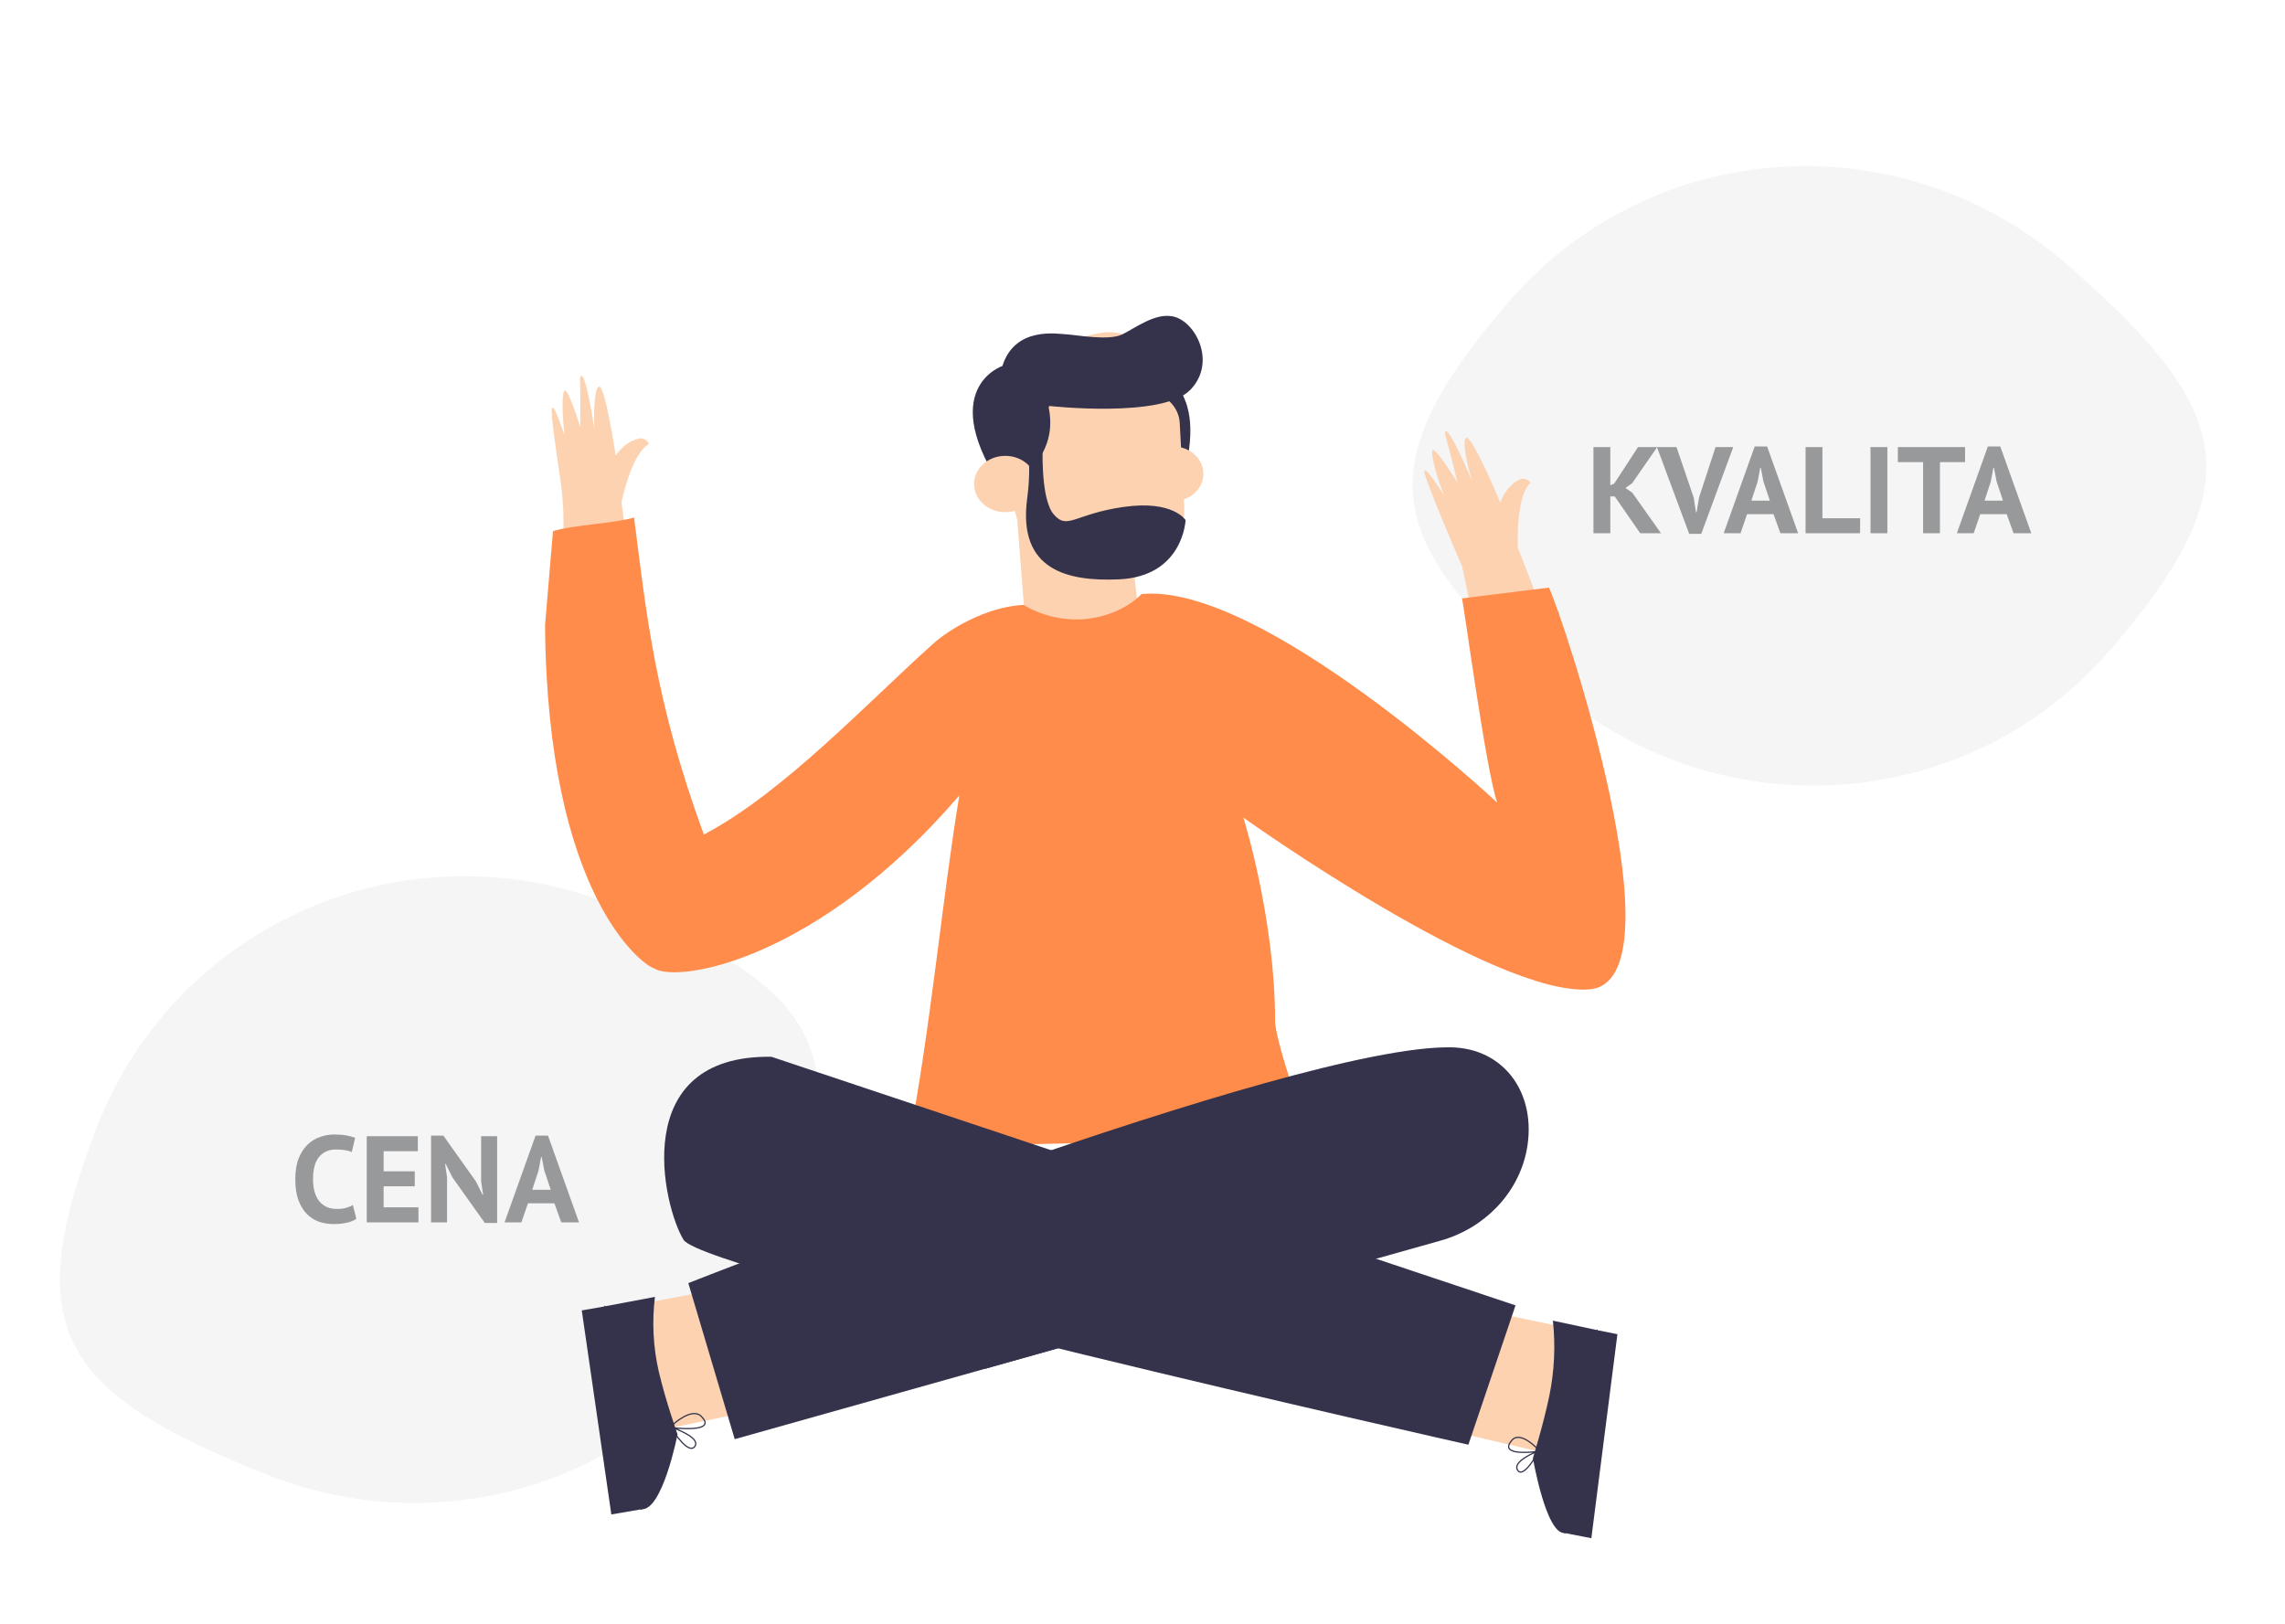 <svg width="557" height="396" viewBox="0 0 557 396" fill="none" xmlns="http://www.w3.org/2000/svg">
<path d="M23.741 274.525C43.162 224.804 99.402 200.67 149.357 220.621C199.312 240.572 209.845 255.784 190.424 305.505C171.003 355.226 114.763 379.36 64.808 359.409C14.853 339.458 4.32 324.246 23.741 274.525Z" fill="#D3D3D3" fill-opacity="0.23"/>
<path d="M367.592 73.767C402.4 33.298 463.461 29.178 503.975 64.565C544.489 99.951 549.382 117.795 514.573 158.263C479.764 198.732 418.704 202.852 378.19 167.466C337.676 132.08 332.783 114.236 367.592 73.767Z" fill="#D3D3D3" fill-opacity="0.23"/>
<path d="M86.864 297.13C86.224 297.59 85.404 297.92 84.404 298.12C83.424 298.32 82.414 298.42 81.374 298.42C80.114 298.42 78.914 298.23 77.774 297.85C76.654 297.45 75.664 296.82 74.804 295.96C73.944 295.08 73.254 293.95 72.734 292.57C72.234 291.17 71.984 289.48 71.984 287.5C71.984 285.44 72.264 283.72 72.824 282.34C73.404 280.94 74.144 279.82 75.044 278.98C75.964 278.12 76.984 277.51 78.104 277.15C79.224 276.77 80.344 276.58 81.464 276.58C82.664 276.58 83.674 276.66 84.494 276.82C85.334 276.98 86.024 277.17 86.564 277.39L85.754 280.87C85.294 280.65 84.744 280.49 84.104 280.39C83.484 280.29 82.724 280.24 81.824 280.24C80.164 280.24 78.824 280.83 77.804 282.01C76.804 283.19 76.304 285.02 76.304 287.5C76.304 288.58 76.424 289.57 76.664 290.47C76.904 291.35 77.264 292.11 77.744 292.75C78.244 293.37 78.854 293.86 79.574 294.22C80.314 294.56 81.164 294.73 82.124 294.73C83.024 294.73 83.784 294.64 84.404 294.46C85.024 294.28 85.564 294.05 86.024 293.77L86.864 297.13ZM89.402 277H101.852V280.66H93.512V285.55H101.102V289.21H93.512V294.34H102.002V298H89.402V277ZM110.295 287.05L108.645 283.75H108.495L108.975 287.05V298H105.075V276.85H108.075L116.025 288.04L117.615 291.25H117.765L117.285 288.04V277H121.185V298.15H118.185L110.295 287.05ZM135.142 293.35H128.692L127.102 298H122.992L130.552 276.85H133.582L141.142 298H136.822L135.142 293.35ZM129.742 290.05H134.242L132.682 285.37L132.052 282.07H131.902L131.272 285.4L129.742 290.05Z" fill="#98999A"/>
<path d="M393.615 121.03H392.535V130H388.425V109H392.535V118.3L393.495 117.88L399.285 109H403.965L397.845 117.82L396.225 118.96L397.905 120.13L404.895 130H399.825L393.615 121.03ZM412.874 121.33L413.414 124.9H413.564L414.164 121.3L418.184 109H422.504L414.704 130.15H411.764L403.904 109H408.674L412.874 121.33ZM432.32 125.35H425.87L424.28 130H420.17L427.73 108.85H430.76L438.32 130H434L432.32 125.35ZM426.92 122.05H431.42L429.86 117.37L429.23 114.07H429.08L428.45 117.4L426.92 122.05ZM453.424 130H440.134V109H444.244V126.34H453.424V130ZM455.964 109H460.074V130H455.964V109ZM479.009 112.66H472.889V130H468.779V112.66H462.629V109H479.009V112.66ZM489.156 125.35H482.706L481.116 130H477.006L484.566 108.85H487.596L495.156 130H490.836L489.156 125.35ZM483.756 122.05H488.256L486.696 117.37L486.066 114.07H485.916L485.286 117.4L483.756 122.05Z" fill="#98999A"/>
<path d="M357.231 318.497L382.035 323.737L374.439 353.734L350.043 347.993L357.231 318.497Z" fill="#FCD2B1"/>
<path d="M378.539 321.962C379.193 328.045 378.906 334.192 377.689 340.188C376.234 347.237 373.665 355.475 373.665 355.475C373.665 355.475 376.872 374.159 381.423 373.726C382.384 373.624 389.3 324.263 389.3 324.263L378.539 321.962Z" fill="#34334B"/>
<path d="M389.317 324.28L394.268 325.257L387.913 375L381.44 373.743L389.317 324.28Z" fill="#34334B"/>
<path d="M389.317 324.28L381.44 373.743" stroke="#34334B" stroke-width="0.3" stroke-miterlimit="10" stroke-linecap="round"/>
<path d="M374.694 353.114C374.694 353.114 370.603 348.774 368.57 351.084C365.439 354.651 372.193 354.141 374.184 353.921C374.199 353.926 374.212 353.936 374.221 353.949C374.23 353.961 374.235 353.977 374.235 353.993C374.235 354.009 374.23 354.024 374.221 354.037C374.212 354.05 374.199 354.06 374.184 354.065C372.755 354.685 368.791 356.613 369.931 358.405C371.292 360.571 374.601 354.626 374.601 354.626" stroke="#34334B" stroke-width="0.3" stroke-miterlimit="10"/>
<path d="M183.811 312.704L155.681 317.945L164.298 347.942L191.96 342.2L183.811 312.704Z" fill="#FCD2B1"/>
<path d="M159.653 316.17C158.902 322.253 159.219 328.42 160.589 334.395C162.239 341.444 165.157 349.683 165.157 349.683C165.157 349.683 161.516 368.367 156.352 367.934C155.264 367.832 147.429 318.471 147.429 318.471L159.653 316.17Z" fill="#34334B"/>
<path d="M147.421 318.488L141.815 319.465L149.02 369.208L156.352 367.951L147.421 318.488Z" fill="#34334B"/>
<path d="M147.421 318.488L156.353 367.951" stroke="#34334B" stroke-width="0.3" stroke-miterlimit="10" stroke-linecap="round"/>
<path d="M164.008 347.322C164.008 347.322 168.644 342.982 170.95 345.292C174.497 348.859 166.841 348.349 164.587 348.128C164.569 348.126 164.551 348.131 164.536 348.141C164.521 348.151 164.51 348.166 164.505 348.183C164.5 348.2 164.501 348.218 164.508 348.235C164.515 348.251 164.528 348.265 164.544 348.273C166.169 348.893 170.66 350.821 169.384 352.613C167.845 354.778 164.093 348.833 164.093 348.833" stroke="#34334B" stroke-width="0.3" stroke-miterlimit="10"/>
<path d="M275.612 132.425L277.79 151.432C268.584 152.62 259.315 153.255 250.033 153.335L247.482 120.501L245.78 110.029C245.78 101.536 247.235 90.215 254.227 85.867C257.179 84.041 266.893 81.017 269.972 80.983C280.112 80.873 282.29 90.453 284.535 100.322C286.994 111.413 288.151 127.465 275.612 132.425Z" fill="#FCD2B1"/>
<path d="M137.307 131.151C137.22 140.307 137.666 149.461 138.642 158.566C144.597 164.511 150.704 164.188 156.693 160.672C154.141 143.245 151.495 122.454 151.495 122.454C151.495 122.454 153.843 110.658 158.173 108.254C158.011 107.826 157.717 107.46 157.333 107.21C156.949 106.959 156.496 106.837 156.038 106.861C152.286 107.515 150.083 111.057 150.083 111.057C150.083 111.057 147.446 93.442 145.966 94.266C144.486 95.09 144.86 104.458 144.86 104.458C144.86 104.458 142.776 90.419 141.594 91.718C141.143 92.211 141.594 91.718 141.449 104.101C141.449 104.101 138.157 93.451 137.477 95.438C136.626 97.935 137.621 106.182 137.621 106.182C137.621 106.182 134.984 97.969 134.517 99.617C134.219 100.644 135.52 109.749 136.533 116.433C137.268 121.268 137.516 126.165 137.273 131.049L137.307 131.151Z" fill="#FCD2B1"/>
<path d="M361.297 159.747C367.438 161.59 372.032 161.292 378.309 162.21C379.033 162.312 379.739 162.439 380.462 162.549C375.247 146.353 369.999 133.58 369.999 133.58C369.999 133.58 369.361 121.18 373.078 117.673C372.807 117.285 372.419 116.994 371.971 116.841C371.523 116.689 371.038 116.682 370.586 116.823C366.996 118.429 365.72 122.522 365.72 122.522C365.72 122.522 358.617 105.536 357.341 106.759C356.065 107.982 358.804 117.189 358.804 117.189C358.804 117.189 353.156 103.668 352.297 105.231C351.965 105.842 352.297 105.231 355.291 117.664C355.291 117.664 349.294 107.838 349.116 110.021C348.894 112.738 351.991 120.739 351.991 120.739C351.991 120.739 347.261 113.197 347.21 114.955C347.159 116.713 356.44 138.158 356.44 138.158C356.44 138.158 359.519 153.377 361.297 159.747Z" fill="#FCD2B1"/>
<path d="M377.57 143.256L356.363 145.888C356.754 146.644 362.122 187.393 364.963 195.665C364.963 195.665 307.502 141.914 278.249 144.827C278.249 144.827 273.919 149.846 265.039 150.865C259.629 151.447 254.177 150.255 249.506 147.468C240.345 147.91 231.26 153.549 227.551 156.861C211.882 170.866 190.854 193.381 171.579 203.445C159.585 170.909 157.467 148.81 154.566 126.159C150.407 127.518 138.923 128.07 134.797 129.506L132.858 152.436C133.411 218.435 156.676 235.293 159.372 236.041C165.148 239.854 199.352 234.096 233.854 193.907C229.678 218.953 226.709 252.143 221.273 279.635L319.199 277.367C319.199 277.367 310.82 253.986 310.82 248.942C310.82 223.854 303.088 199.326 303.088 199.326C303.088 199.326 364.606 243.26 387.556 241.179C410.506 239.098 381.057 150.449 377.57 143.256Z" fill="#FF8C4A"/>
<path d="M351.183 302.445L179.099 350.855L167.785 312.806C167.785 312.806 314.946 254.774 353.607 255.326C366.758 255.513 374.711 266.715 372.168 280.304C370.109 291.056 361.731 299.481 351.183 302.445Z" fill="#34334B"/>
<path d="M188.065 257.636L369.429 318.233L357.937 352.205C357.937 352.205 171.579 310.267 166.628 302.258C161.678 294.249 152.891 257.084 188.065 257.636Z" fill="#34334B"/>
<path d="M181.616 308.441L240.191 333.682L257.91 328.697L181.616 308.441Z" fill="#34334B"/>
<path d="M238.524 101.935C238.524 101.935 238.039 87.056 262.929 86.045C284.459 85.196 287.274 93.154 289.197 98.606C291.119 104.058 264.936 118.904 264.936 118.904L238.524 101.935Z" fill="#34334B"/>
<path d="M278.368 90.283C278.368 90.283 293.416 90.13 289.529 111.566L282.068 102.394L278.368 90.283Z" fill="#34334B"/>
<path d="M278.513 115.83C278.709 119.516 282.188 122.361 286.279 122.182C290.371 122.004 293.527 118.879 293.331 115.193C293.135 111.507 289.656 108.662 285.565 108.84C281.473 109.018 278.317 112.152 278.513 115.83Z" fill="#FCD2B1"/>
<path d="M268.841 140.807C280.223 140.315 289.205 133.733 288.661 123.49L287.572 103.056C287.334 98.598 283.081 95.124 278.13 95.336L254.763 96.347C249.812 96.559 245.95 100.39 246.189 104.84L247.124 122.386C247.677 132.637 259.246 141.224 268.841 140.807Z" fill="#FCD2B1"/>
<path d="M248.434 116.679C248.434 116.679 259.714 109.885 254.763 96.347L243.135 96.848C243.135 96.848 241.434 94.546 239.043 97.697C236.653 100.848 242.072 115.643 242.072 115.643L248.434 116.679Z" fill="#34334B"/>
<path d="M251.582 109.256L255.758 98.971C255.758 98.971 283.387 102.054 290.167 95.031C296.682 88.296 291.366 78.172 285.845 77.127C281.533 76.278 276.871 79.888 273.579 81.518C270.287 83.149 262.419 81.646 260.045 81.518C257.672 81.391 247.422 79.514 244.351 89.221C244.351 89.221 227.696 94.776 244.964 119.991C244.964 120 251.726 116.297 251.582 109.256Z" fill="#34334B"/>
<path d="M237.436 118.14C237.521 121.928 241 124.934 245.21 124.858C249.421 124.781 252.764 121.647 252.679 117.86C252.594 114.072 249.115 111.065 244.904 111.133C240.694 111.201 237.351 114.343 237.436 118.14Z" fill="#FCD2B1"/>
<path d="M254.202 107.778C254.202 107.778 253.462 121.427 256.847 125.384C260.233 129.342 261.951 125.265 273.97 123.575C285.99 121.885 289.001 126.803 289.001 126.803C289.001 126.803 288.457 140.553 272.72 141.241C260.513 141.767 248.051 139.202 250.382 121.588C252.713 103.974 246.044 99.702 246.044 99.702L254.202 107.778Z" fill="#34334B"/>
</svg>

